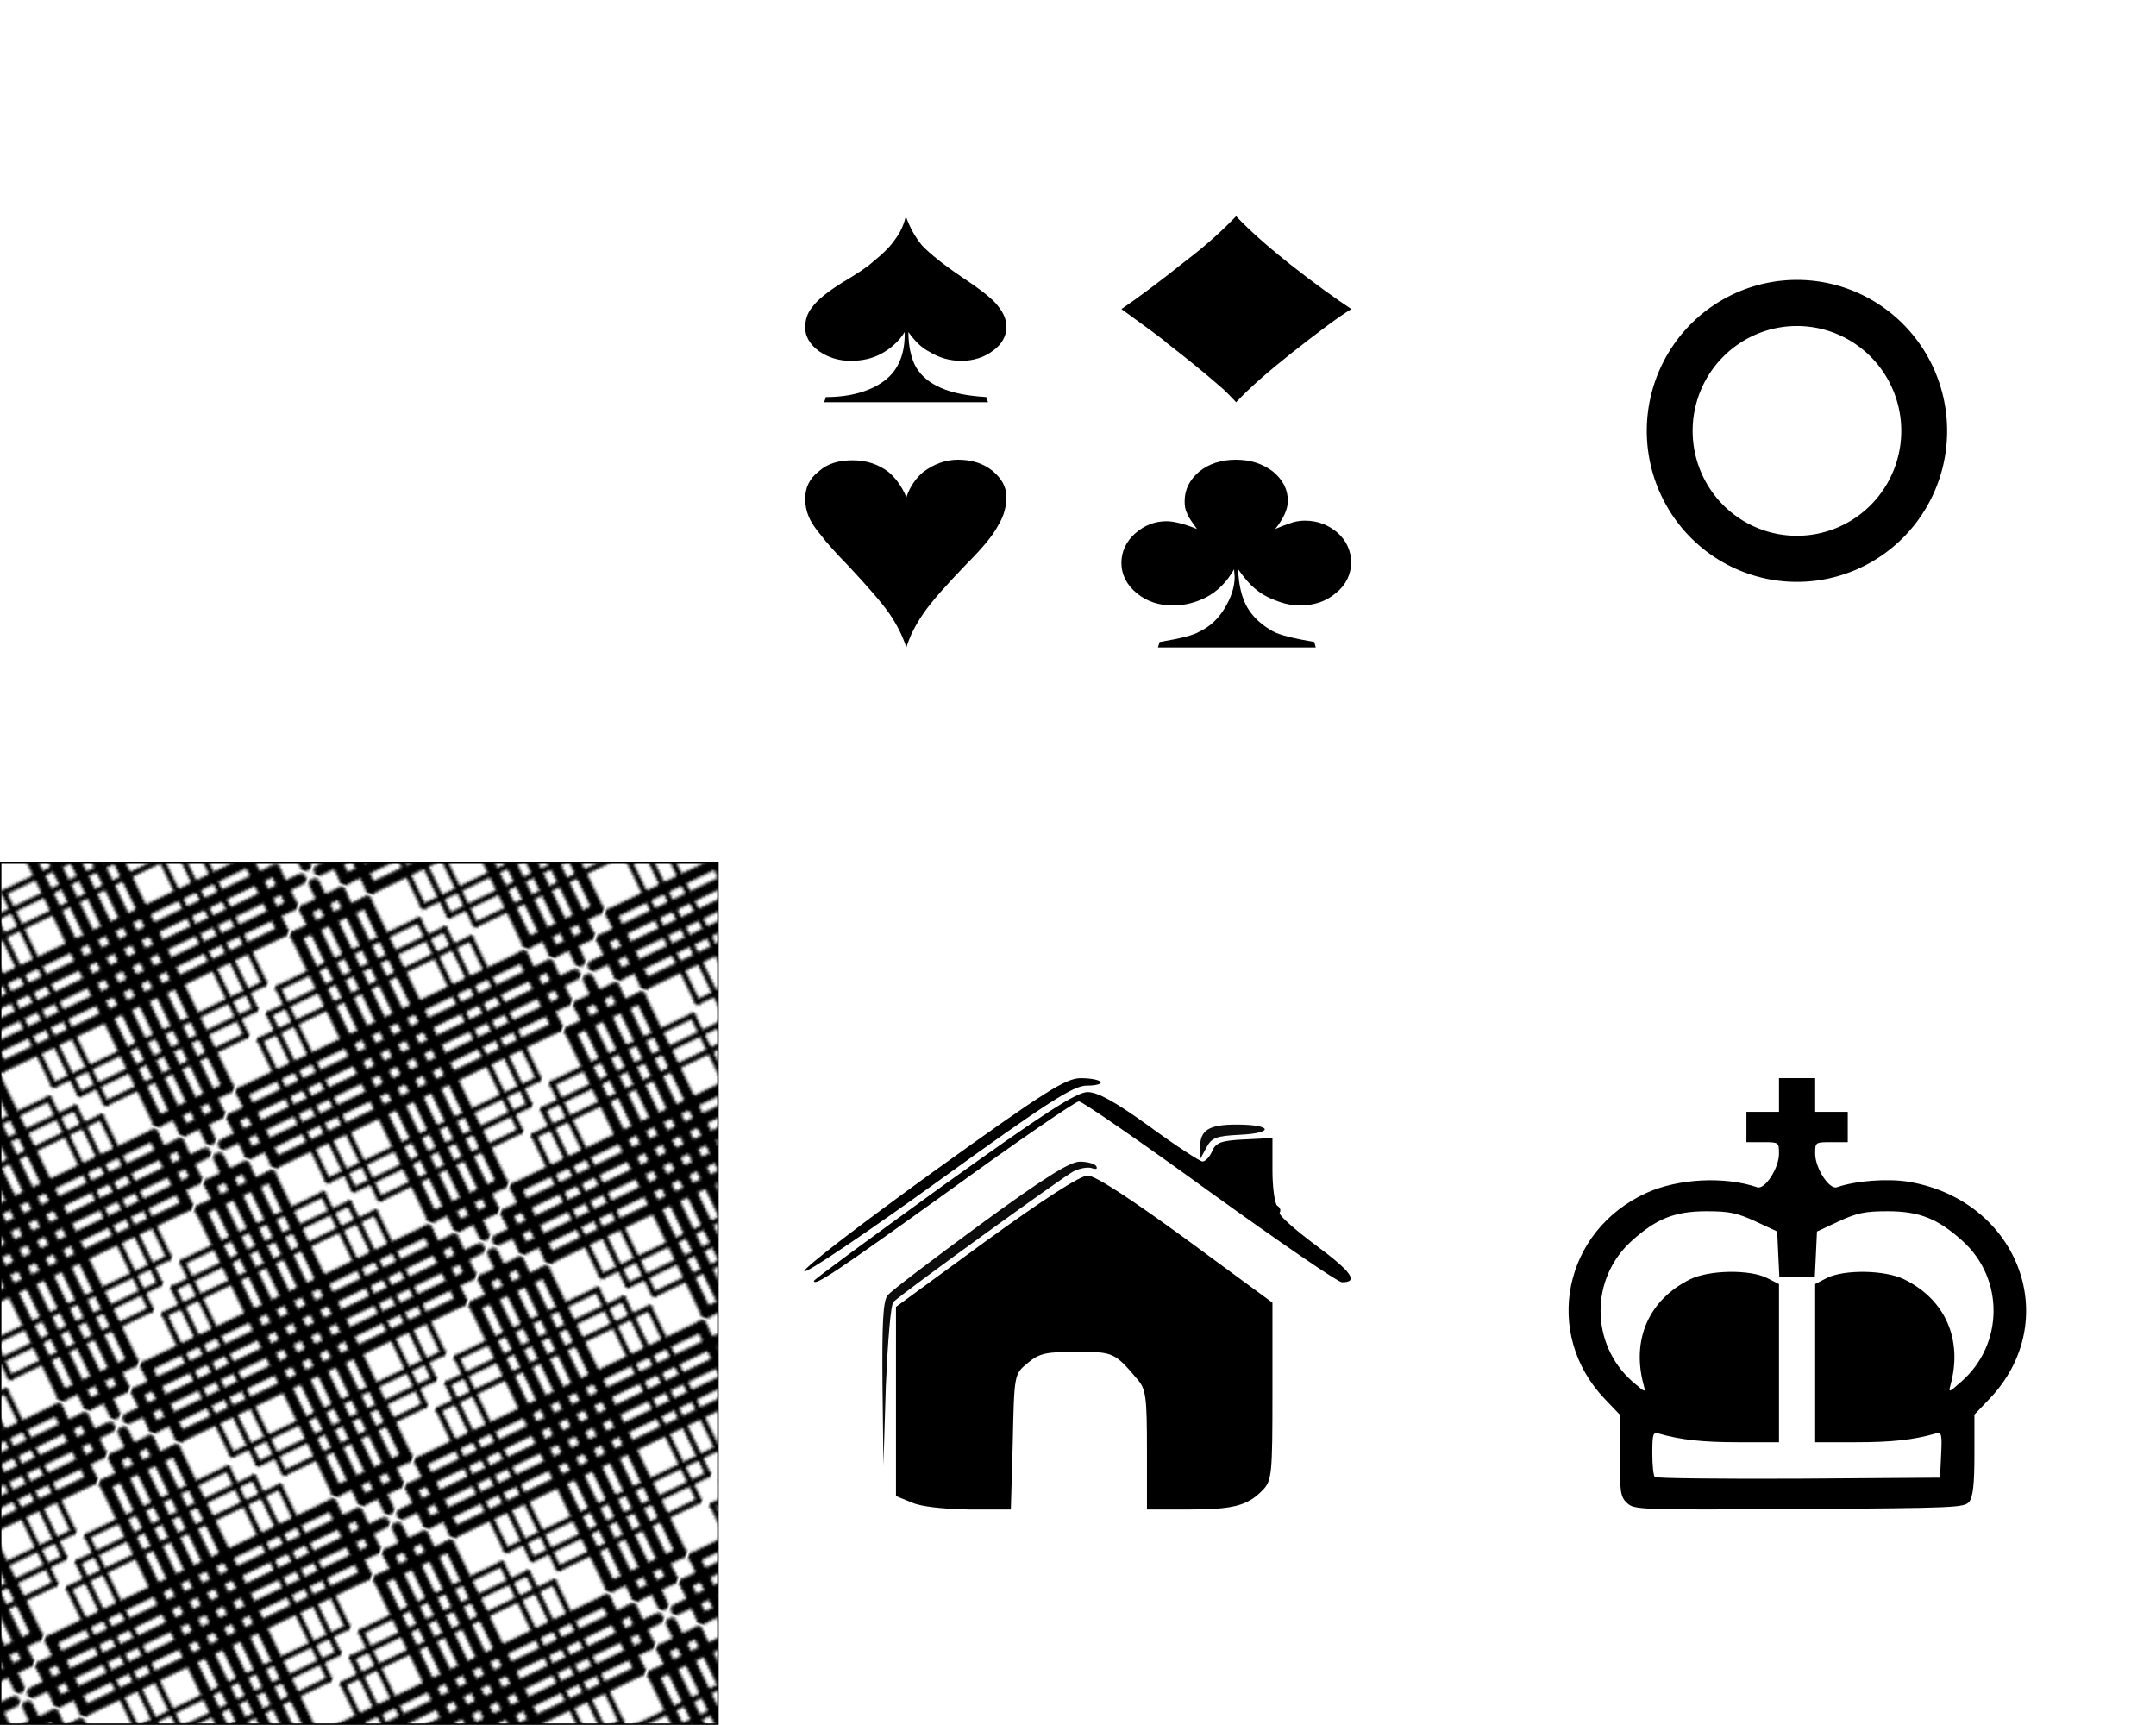 <?xml version="1.0" encoding="UTF-8" standalone="no"?>
<!-- Created with Inkscape (http://www.inkscape.org/) -->

<svg xmlns:dc="http://purl.org/dc/elements/1.1/" xmlns:cc="http://creativecommons.org/ns#" xmlns:rdf="http://www.w3.org/1999/02/22-rdf-syntax-ns#" xmlns:svg="http://www.w3.org/2000/svg" xmlns="http://www.w3.org/2000/svg" xmlns:xlink="http://www.w3.org/1999/xlink" xmlns:sodipodi="http://sodipodi.sourceforge.net/DTD/sodipodi-0.dtd" xmlns:inkscape="http://www.inkscape.org/namespaces/inkscape" version="1.1" width="750" height="600" viewBox="0 0 750 600" id="cards" inkscape:version="0.48.5 r10040" sodipodi:docname="back.svg">
  <sodipodi:namedview pagecolor="#ffffff" bordercolor="#666666" borderopacity="1" objecttolerance="10" gridtolerance="10" guidetolerance="10" inkscape:pageopacity="0" inkscape:pageshadow="2" inkscape:window-width="1280" inkscape:window-height="1002" id="namedview6787" showgrid="false" inkscape:zoom="2.828" inkscape:cx="614.7" inkscape:cy="452.3" inkscape:window-x="-8" inkscape:window-y="48" inkscape:window-maximized="1" inkscape:current-layer="cards" showguides="true" inkscape:guide-bbox="true">
    <sodipodi:guide orientation="1,0" position="250,230" id="guide4638" />
    <sodipodi:guide orientation="1,0" position="500,181" id="guide4640" />
    <sodipodi:guide orientation="1,0" position="750.4,294.2" id="guide4642" />
    <sodipodi:guide orientation="1,0" position="1000,300.6" id="guide4644" />
    <sodipodi:guide orientation="1,0" position="1250,184" id="guide4646" />
    <sodipodi:guide orientation="1,0" position="1500,176.5" id="guide4648" />
    <sodipodi:guide orientation="1,0" position="1750,157.5" id="guide4650" />
    <sodipodi:guide orientation="1,0" position="2000,221" id="guide4652" />
    <sodipodi:guide orientation="1,0" position="2250,110.3" id="guide4654" />
    <sodipodi:guide orientation="1,0" position="2500,195.9" id="guide4656" />
    <sodipodi:guide orientation="1,0" position="2750,157" id="guide4658" />
    <sodipodi:guide orientation="1,0" position="3000,154.5" id="guide4660" />
    <sodipodi:guide orientation="0,1" position="-115.5,225" id="guide4662" />
    <sodipodi:guide orientation="1,0" position="3240,277.2" id="guide5764" />
    <sodipodi:guide orientation="1,0" position="3010,310.1" id="guide5766" />
    <sodipodi:guide orientation="1,0" position="2990,190.8" id="guide5768" />
    <sodipodi:guide orientation="1,0" position="2760,132.8" id="guide5770" />
    <sodipodi:guide orientation="1,0" position="2740,275.1" id="guide5809" />
    <sodipodi:guide orientation="1,0" position="2510,333.6" id="guide5811" />
    <sodipodi:guide orientation="1,0" position="2490,312.5" id="guide5813" />
    <sodipodi:guide orientation="1,0" position="2260,266.6" id="guide5816" />
    <sodipodi:guide orientation="1,0" position="2240,212.2" id="guide6060" />
    <sodipodi:guide orientation="1,0" position="2010,188.8" id="guide6062" />
    <sodipodi:guide orientation="1,0" position="1990,194.5" id="guide6064" />
    <sodipodi:guide orientation="1,0" position="1760,222.1" id="guide6066" />
    <sodipodi:guide orientation="1,0" position="1740,222.1" id="guide6068" />
    <sodipodi:guide orientation="1,0" position="1510,236.2" id="guide6070" />
    <sodipodi:guide orientation="1,0" position="1490,236.9" id="guide6072" />
    <sodipodi:guide orientation="1,0" position="1260,259.5" id="guide6162" />
    <sodipodi:guide orientation="1,0" position="1240,243.3" id="guide6164" />
    <sodipodi:guide orientation="1,0" position="1010,183.2" id="guide6255" />
    <sodipodi:guide orientation="1,0" position="990.1,195.2" id="guide6257" />
    <sodipodi:guide orientation="1,0" position="760.3,176.8" id="guide6259" />
    <sodipodi:guide orientation="1,0" position="705.1,153.5" id="guide6261" />
    <sodipodi:guide orientation="1,0" position="545.1,135.5" id="guide6315" />
    <sodipodi:guide orientation="1,0" position="470.1,153.5" id="guide6317" />
    <sodipodi:guide orientation="1,0" position="280.1,194.1" id="guide6319" />
    <sodipodi:guide orientation="0,1" position="-21.22,74.96" id="guide3189" />
    <sodipodi:guide orientation="0,1" position="538.1,524.6" id="guide3251" />
    <sodipodi:guide orientation="0,1" position="331,299.9" id="guide3253" />
    <sodipodi:guide orientation="0,1" position="522.1,375.1" id="guide3255" />
    <sodipodi:guide orientation="0,1" position="199.8,450.1" id="guide3276" />
    <sodipodi:guide orientation="0,1" position="280.1,460.1" id="guide3278" />
    <sodipodi:guide orientation="0,1" position="300.5,440.1" id="guide3280" />
    <sodipodi:guide orientation="1,0" position="350.1,450.1" id="guide3286" />
    <sodipodi:guide orientation="1,0" position="390.1,413.1" id="guide3288" />
    <sodipodi:guide orientation="1,0" position="570.1,486.1" id="guide4060" />
    <sodipodi:guide orientation="1,0" position="680.1,474.6" id="guide4062" />
    <sodipodi:guide orientation="0,1" position="600.6,495.1" id="guide4064" />
    <sodipodi:guide orientation="0,1" position="570.1,405.6" id="guide4066" />
  </sodipodi:namedview>
  <rect width="249.5" height="299.5" ry="0" x="0.25" y="300.2" id="rect8231" style="fill:url(#pattern6496);fill-opacity:1;fill-rule:evenodd;stroke:#000000;stroke-width:0.499;stroke-linecap:butt;stroke-miterlimit:4;stroke-opacity:1;stroke-dasharray:none" rx="0" />
  <defs id="defs2680">
    <linearGradient id="linearGradient4800">
      <stop style="stop-color:#00727a;stop-opacity:1;" offset="0" id="stop4802" />
      <stop id="stop4804" offset="1" style="stop-color:#004a3f;stop-opacity:1;" />
    </linearGradient>
    <linearGradient id="linearGradient4782">
      <stop id="stop4790" offset="0" style="stop-color:#00727a;stop-opacity:1;" />
      <stop style="stop-color:#004a3f;stop-opacity:1;" offset="1" id="stop4796" />
    </linearGradient>
    <pattern patternTransform="matrix(0.944,0.329,-0.329,0.944,74.9,400)" id="pattern6496" xlink:href="#pattern6885" />
    <linearGradient id="linearGradient5830">
      <stop id="stop5832" style="stop-color:#ff0000;stop-opacity:1" offset="0" />
      <stop id="stop5834" style="stop-color:#6b0000;stop-opacity:1" offset="1" />
    </linearGradient>
    <linearGradient x1="1367" y1="219.7" x2="1413" y2="219.7" id="linearGradient5969" xlink:href="#linearGradient5830" gradientUnits="userSpaceOnUse" gradientTransform="matrix(1.073,0,0,0.995,155,17.92)" />
    <pattern id="pattern6885" patternTransform="translate(74.9,100)" height="100.3" width="100.2" patternUnits="userSpaceOnUse">
      <path style="stroke:#000000;stroke-width:3.841;stroke-linecap:round" d="M 2.06,2.2 98.1,98.2" id="path6759" />
      <path style="stroke:#000000;stroke-width:3.841;stroke-linecap:round" d="M 2.06,11.8 88.5,98.2" id="path6761" />
      <path style="stroke:#000000;stroke-width:3.841;stroke-linecap:round" d="M 11.66,2.2 98.1,88.6" id="path6763" />
      <path style="stroke:#000000;stroke-width:3.841;stroke-linecap:round" d="M 2.06,21.4 78.9,98.2" id="path6765" />
      <path style="stroke:#000000;stroke-width:3.841;stroke-linecap:round" d="M 21.26,2.2 98.1,79" id="path6767" />
      <path style="stroke:#000000;stroke-width:3.841;stroke-linecap:round" d="M 2.06,88.6 11.66,98.2" id="path6769" />
      <path style="stroke:#000000;stroke-width:3.841;stroke-linecap:round" d="M 2.06,79 21.26,98.2" id="path6771" />
      <path style="stroke:#000000;stroke-width:3.841;stroke-linecap:round" d="M 88.5,2.2 98.1,11.8" id="path6773" />
      <path style="stroke:#000000;stroke-width:3.841;stroke-linecap:round" d="M 78.9,2.2 98.1,21.4" id="path6775" />
      <path style="stroke:#000000;stroke-width:3.841;stroke-linecap:round" d="M 98.1,2.2 2.06,98.2" id="path6777" />
      <path style="stroke:#000000;stroke-width:3.841;stroke-linecap:round" d="M 98.1,11.8 11.66,98.2" id="path6779" />
      <path style="stroke:#000000;stroke-width:3.841;stroke-linecap:round" d="M 88.5,2.2 2.06,88.6" id="path6781" />
      <path style="stroke:#000000;stroke-width:3.841;stroke-linecap:round" d="M 98.1,21.4 21.26,98.2" id="path6783" />
      <path style="stroke:#000000;stroke-width:3.841;stroke-linecap:round" d="M 78.9,2.2 2.06,79" id="path6785" />
      <path style="stroke:#000000;stroke-width:3.841;stroke-linecap:round" d="M 98.1,88.6 88.5,98.2" id="path6787" />
      <path style="stroke:#000000;stroke-width:3.841;stroke-linecap:round" d="M 98.1,79 78.9,98.2" id="path6789" />
      <path style="stroke:#000000;stroke-width:3.841;stroke-linecap:round" d="M 11.66,2.2 2.06,11.8" id="path6791" />
      <path style="stroke:#000000;stroke-width:3.841;stroke-linecap:round" d="M 21.26,2.2 2.06,21.4" id="path6793" />
      <path style="stroke:#000000;stroke-width:1.921;stroke-linecap:round" d="M 2.06,50.2 50.1,98.2" id="path6795" />
      <path style="stroke:#000000;stroke-width:1.921;stroke-linecap:round" d="M 2.06,59.8 40.5,98.2" id="path6797" />
      <path style="stroke:#000000;stroke-width:1.921;stroke-linecap:round" d="M 2.06,40.6 59.7,98.2" id="path6799" />
      <path style="stroke:#000000;stroke-width:1.921;stroke-linecap:round" d="M 50.1,2.2 98.1,50.2" id="path6801" />
      <path style="stroke:#000000;stroke-width:1.921;stroke-linecap:round" d="M 40.5,2.2 98.1,59.8" id="path6803" />
      <path style="stroke:#000000;stroke-width:1.921;stroke-linecap:round" d="M 59.7,2.2 98.1,40.6" id="path6805" />
      <path style="stroke:#000000;stroke-width:1.921;stroke-linecap:round" d="M 98.1,50.2 50.1,98.2" id="path6807" />
      <path style="stroke:#000000;stroke-width:1.921;stroke-linecap:round" d="M 98.1,40.6 40.5,98.2" id="path6809" />
      <path style="stroke:#000000;stroke-width:1.921;stroke-linecap:round" d="M 50.1,2.2 2.06,50.2" id="path6811" />
      <path style="stroke:#000000;stroke-width:1.921;stroke-linecap:round" d="M 59.7,2.2 2.06,59.8" id="path6813" />
      <path style="stroke:#000000;stroke-width:1.921;stroke-linecap:round" d="M 40.5,2.2 2.06,40.6" id="path6815" />
      <path style="stroke:#000000;stroke-width:1.921;stroke-linecap:round" d="M 98.1,59.8 59.7,98.2" id="path6817" />
    </pattern>
    <pattern patternTransform="matrix(0.944,0.329,-0.329,0.944,74.9,100)" id="pattern6496-1" xlink:href="#pattern6885-7" />
    <pattern id="pattern6885-7" patternTransform="translate(74.9,100)" height="100.3" width="100.2" patternUnits="userSpaceOnUse">
      <path style="stroke:#000000;stroke-width:3.841;stroke-linecap:round" d="M 2.06,2.2 98.1,98.2" id="path6759-4" />
      <path style="stroke:#000000;stroke-width:3.841;stroke-linecap:round" d="M 2.06,11.8 88.5,98.2" id="path6761-0" />
      <path style="stroke:#000000;stroke-width:3.841;stroke-linecap:round" d="M 11.66,2.2 98.1,88.6" id="path6763-9" />
      <path style="stroke:#000000;stroke-width:3.841;stroke-linecap:round" d="M 2.06,21.4 78.9,98.2" id="path6765-4" />
      <path style="stroke:#000000;stroke-width:3.841;stroke-linecap:round" d="M 21.26,2.2 98.1,79" id="path6767-8" />
      <path style="stroke:#000000;stroke-width:3.841;stroke-linecap:round" d="M 2.06,88.6 11.66,98.2" id="path6769-8" />
      <path style="stroke:#000000;stroke-width:3.841;stroke-linecap:round" d="M 2.06,79 21.26,98.2" id="path6771-2" />
      <path style="stroke:#000000;stroke-width:3.841;stroke-linecap:round" d="M 88.5,2.2 98.1,11.8" id="path6773-4" />
      <path style="stroke:#000000;stroke-width:3.841;stroke-linecap:round" d="M 78.9,2.2 98.1,21.4" id="path6775-5" />
      <path style="stroke:#000000;stroke-width:3.841;stroke-linecap:round" d="M 98.1,2.2 2.06,98.2" id="path6777-5" />
      <path style="stroke:#000000;stroke-width:3.841;stroke-linecap:round" d="M 98.1,11.8 11.66,98.2" id="path6779-1" />
      <path style="stroke:#000000;stroke-width:3.841;stroke-linecap:round" d="M 88.5,2.2 2.06,88.6" id="path6781-7" />
      <path style="stroke:#000000;stroke-width:3.841;stroke-linecap:round" d="M 98.1,21.4 21.26,98.2" id="path6783-1" />
      <path style="stroke:#000000;stroke-width:3.841;stroke-linecap:round" d="M 78.9,2.2 2.06,79" id="path6785-1" />
      <path style="stroke:#000000;stroke-width:3.841;stroke-linecap:round" d="M 98.1,88.6 88.5,98.2" id="path6787-5" />
      <path style="stroke:#000000;stroke-width:3.841;stroke-linecap:round" d="M 98.1,79 78.9,98.2" id="path6789-2" />
      <path style="stroke:#000000;stroke-width:3.841;stroke-linecap:round" d="M 11.66,2.2 2.06,11.8" id="path6791-7" />
      <path style="stroke:#000000;stroke-width:3.841;stroke-linecap:round" d="M 21.26,2.2 2.06,21.4" id="path6793-6" />
      <path style="stroke:#000000;stroke-width:1.921;stroke-linecap:round" d="M 2.06,50.2 50.1,98.2" id="path6795-1" />
      <path style="stroke:#000000;stroke-width:1.921;stroke-linecap:round" d="M 2.06,59.8 40.5,98.2" id="path6797-4" />
      <path style="stroke:#000000;stroke-width:1.921;stroke-linecap:round" d="M 2.06,40.6 59.7,98.2" id="path6799-2" />
      <path style="stroke:#000000;stroke-width:1.921;stroke-linecap:round" d="M 50.1,2.2 98.1,50.2" id="path6801-3" />
      <path style="stroke:#000000;stroke-width:1.921;stroke-linecap:round" d="M 40.5,2.2 98.1,59.8" id="path6803-2" />
      <path style="stroke:#000000;stroke-width:1.921;stroke-linecap:round" d="M 59.7,2.2 98.1,40.6" id="path6805-2" />
      <path style="stroke:#000000;stroke-width:1.921;stroke-linecap:round" d="M 98.1,50.2 50.1,98.2" id="path6807-1" />
      <path style="stroke:#000000;stroke-width:1.921;stroke-linecap:round" d="M 98.1,40.6 40.5,98.2" id="path6809-6" />
      <path style="stroke:#000000;stroke-width:1.921;stroke-linecap:round" d="M 50.1,2.2 2.06,50.2" id="path6811-8" />
      <path style="stroke:#000000;stroke-width:1.921;stroke-linecap:round" d="M 59.7,2.2 2.06,59.8" id="path6813-5" />
      <path style="stroke:#000000;stroke-width:1.921;stroke-linecap:round" d="M 40.5,2.2 2.06,40.6" id="path6815-7" />
      <path style="stroke:#000000;stroke-width:1.921;stroke-linecap:round" d="M 98.1,59.8 59.7,98.2" id="path6817-6" />
    </pattern>
    <pattern patternTransform="matrix(0.944,0.329,-0.329,0.944,74.9,100)" id="pattern6496-4" xlink:href="#pattern6885-5" />
    <pattern id="pattern6885-5" patternTransform="translate(74.9,100)" height="100.3" width="100.2" patternUnits="userSpaceOnUse">
      <path style="stroke:#000000;stroke-width:3.841;stroke-linecap:round" d="M 2.06,2.2 98.1,98.2" id="path6759-2" />
      <path style="stroke:#000000;stroke-width:3.841;stroke-linecap:round" d="M 2.06,11.8 88.5,98.2" id="path6761-9" />
      <path style="stroke:#000000;stroke-width:3.841;stroke-linecap:round" d="M 11.66,2.2 98.1,88.6" id="path6763-98" />
      <path style="stroke:#000000;stroke-width:3.841;stroke-linecap:round" d="M 2.06,21.4 78.9,98.2" id="path6765-3" />
      <path style="stroke:#000000;stroke-width:3.841;stroke-linecap:round" d="M 21.26,2.2 98.1,79" id="path6767-86" />
      <path style="stroke:#000000;stroke-width:3.841;stroke-linecap:round" d="M 2.06,88.6 11.66,98.2" id="path6769-9" />
      <path style="stroke:#000000;stroke-width:3.841;stroke-linecap:round" d="M 2.06,79 21.26,98.2" id="path6771-8" />
      <path style="stroke:#000000;stroke-width:3.841;stroke-linecap:round" d="M 88.5,2.2 98.1,11.8" id="path6773-6" />
      <path style="stroke:#000000;stroke-width:3.841;stroke-linecap:round" d="M 78.9,2.2 98.1,21.4" id="path6775-6" />
      <path style="stroke:#000000;stroke-width:3.841;stroke-linecap:round" d="M 98.1,2.2 2.06,98.2" id="path6777-2" />
      <path style="stroke:#000000;stroke-width:3.841;stroke-linecap:round" d="M 98.1,11.8 11.66,98.2" id="path6779-3" />
      <path style="stroke:#000000;stroke-width:3.841;stroke-linecap:round" d="M 88.5,2.2 2.06,88.6" id="path6781-8" />
      <path style="stroke:#000000;stroke-width:3.841;stroke-linecap:round" d="M 98.1,21.4 21.26,98.2" id="path6783-2" />
      <path style="stroke:#000000;stroke-width:3.841;stroke-linecap:round" d="M 78.9,2.2 2.06,79" id="path6785-6" />
      <path style="stroke:#000000;stroke-width:3.841;stroke-linecap:round" d="M 98.1,88.6 88.5,98.2" id="path6787-2" />
      <path style="stroke:#000000;stroke-width:3.841;stroke-linecap:round" d="M 98.1,79 78.9,98.2" id="path6789-7" />
      <path style="stroke:#000000;stroke-width:3.841;stroke-linecap:round" d="M 11.66,2.2 2.06,11.8" id="path6791-5" />
      <path style="stroke:#000000;stroke-width:3.841;stroke-linecap:round" d="M 21.26,2.2 2.06,21.4" id="path6793-7" />
      <path style="stroke:#000000;stroke-width:1.921;stroke-linecap:round" d="M 2.06,50.2 50.1,98.2" id="path6795-8" />
      <path style="stroke:#000000;stroke-width:1.921;stroke-linecap:round" d="M 2.06,59.8 40.5,98.2" id="path6797-2" />
      <path style="stroke:#000000;stroke-width:1.921;stroke-linecap:round" d="M 2.06,40.6 59.7,98.2" id="path6799-7" />
      <path style="stroke:#000000;stroke-width:1.921;stroke-linecap:round" d="M 50.1,2.2 98.1,50.2" id="path6801-8" />
      <path style="stroke:#000000;stroke-width:1.921;stroke-linecap:round" d="M 40.5,2.2 98.1,59.8" id="path6803-0" />
      <path style="stroke:#000000;stroke-width:1.921;stroke-linecap:round" d="M 59.7,2.2 98.1,40.6" id="path6805-20" />
      <path style="stroke:#000000;stroke-width:1.921;stroke-linecap:round" d="M 98.1,50.2 50.1,98.2" id="path6807-8" />
      <path style="stroke:#000000;stroke-width:1.921;stroke-linecap:round" d="M 98.1,40.6 40.5,98.2" id="path6809-9" />
      <path style="stroke:#000000;stroke-width:1.921;stroke-linecap:round" d="M 50.1,2.2 2.06,50.2" id="path6811-2" />
      <path style="stroke:#000000;stroke-width:1.921;stroke-linecap:round" d="M 59.7,2.2 2.06,59.8" id="path6813-8" />
      <path style="stroke:#000000;stroke-width:1.921;stroke-linecap:round" d="M 40.5,2.2 2.06,40.6" id="path6815-2" />
      <path style="stroke:#000000;stroke-width:1.921;stroke-linecap:round" d="M 98.1,59.8 59.7,98.2" id="path6817-0" />
    </pattern>
    <filter height="1" width="1" y="0" x="0" inkscape:label="Film grain" inkscape:menu="Image effects" inkscape:menu-tooltip="Adds a small scale graininess" color-interpolation-filters="sRGB" id="filter4976">
      <feTurbulence type="fractalNoise" numOctaves="3" baseFrequency="1" seed="0" result="result0" id="feTurbulence4978" />
      <feColorMatrix result="result4" values="0" type="saturate" id="feColorMatrix4980" />
      <feComposite in="SourceGraphic" in2="result4" operator="arithmetic" k1="1.25" k2="0.5" k3="0.5" result="result2" id="feComposite4982" k4="0" />
      <feBlend result="result5" mode="normal" in="result2" in2="SourceGraphic" id="feBlend4984" />
      <feComposite in="result5" in2="SourceGraphic" operator="in" result="result3" id="feComposite4986" />
    </filter>
    <radialGradient inkscape:collect="always" xlink:href="#linearGradient4800-8" id="radialGradient4946-7" cx="374.9" cy="150" fx="374.9" fy="150" r="125" gradientTransform="matrix(0.769,0,0,2.33,87.4,-200.2)" gradientUnits="userSpaceOnUse" />
    <linearGradient id="linearGradient4800-8">
      <stop style="stop-color:#00727a;stop-opacity:1;" offset="0" id="stop4802-7" />
      <stop id="stop4804-8" offset="1" style="stop-color:#004a3f;stop-opacity:1;" />
    </linearGradient>
    <filter height="1" width="1" y="0" x="0" inkscape:label="Film grain" inkscape:menu="Image effects" inkscape:menu-tooltip="Adds a small scale graininess" color-interpolation-filters="sRGB" id="filter4976-1">
      <feTurbulence type="fractalNoise" numOctaves="3" baseFrequency="1" seed="0" result="result0" id="feTurbulence4978-6" />
      <feColorMatrix result="result4" values="0" type="saturate" id="feColorMatrix4980-0" />
      <feComposite k4="0" in="SourceGraphic" in2="result4" operator="arithmetic" k1="1.25" k2="0.5" k3="0.5" result="result2" id="feComposite4982-9" />
      <feBlend result="result5" mode="normal" in="result2" in2="SourceGraphic" id="feBlend4984-5" />
      <feComposite in="result5" in2="SourceGraphic" operator="in" result="result3" id="feComposite4986-8" />
    </filter>
  </defs>
  <view id="BACK" viewBox="0 0 250 300" />
  <view id="CK" viewBox="250 0 250 300" />
  <view id="CQ" viewBox="500 0 250 300" />
  <view id="CJ" viewBox="750 0 250 300" />
  <view id="DK" viewBox="1000 0 250 300" />
  <view id="DQ" viewBox="1250 0 250 300" />
  <view id="DJ" viewBox="1500 0 250 300" />
  <view id="HK" viewBox="1750 0 250 300" />
  <view id="HQ" viewBox="2000 0 250 300" />
  <view id="HJ" viewBox="2250 0 250 300" />
  <view id="SK" viewBox="2500 0 250 300" />
  <view id="SQ" viewBox="2750 0 250 300" />
  <view id="SJ" viewBox="3000 0 250 300" />
  <g id="g3171" transform="matrix(1.679,0,0,1.613,-284.7,273.9)">
    <path style="fill:#000000;fill-opacity:1" d="m 358.5,154.2 -3.3,-1.4 0,-20.4 0,-20.4 18.6,-14.16 c 12.1,-9.14 19.6,-14.15 21.1,-14.15 1.6,0 8.7,4.84 20.4,13.71 l 17.9,13.7 0,19.1 c 0,18 -0.1,19.3 -2.1,21.4 -3.1,3.3 -6.1,4.1 -15.5,4.1 l -8.4,0 0,-12.8 c 0,-11.4 -0.2,-13.2 -2,-15.3 -4.7,-5.8 -5,-5.9 -12.6,-5.9 -6.3,0 -7.7,0.3 -10.1,2.4 -2.8,2.4 -2.8,2.4 -3.1,17 l -0.4,14.6 -8.6,0 c -5.2,-0.1 -10,-0.6 -11.9,-1.5 z m -20.3,-47.8 c 0,-0.3 12.1,-9.53 26.8,-20.59 21,-15.67 27.6,-20.12 29.9,-20.12 2.1,0 5.7,2.06 12.9,7.47 5.4,4.12 10.4,7.49 10.9,7.5 0.6,0 1.5,-0.98 2,-2.22 0.8,-1.9 1.9,-2.3 6.8,-2.55 l 5.7,-0.3 0,6.99 c 0,3.85 0.5,7.27 1,7.62 0.6,0.35 0.8,1.01 0.5,1.49 -0.3,0.47 3.1,3.64 7.5,7.04 7.5,5.77 8.9,7.97 5.4,7.97 -0.8,0 -13.1,-8.78 -27.4,-19.51 -14.2,-10.72 -26.4,-19.5 -27.1,-19.5 -0.7,0 -12.7,8.58 -26.6,19.06 -23.6,17.65 -28.3,20.95 -28.3,19.65 z" id="path3179" inkscape:connector-curvature="0" />
    <path style="fill:#0c0c0c" d="m 352.4,128.6 c -0.1,-12.8 0.1,-18 1.1,-19.1 0.6,-0.9 9.3,-7.7 19.1,-15.22 13.1,-9.97 18.6,-13.59 20.7,-13.59 1.5,0 3.1,0.44 3.4,0.99 0.3,0.55 0,0.74 -0.9,0.42 -0.8,-0.31 -2.5,0 -3.8,0.67 -2,1.05 -34.4,25.43 -37.3,28.13 -0.6,0.5 -1.2,8.6 -1.6,18.1 l -0.5,17.2 -0.2,-17.6 z" id="path3195" inkscape:connector-curvature="0" />
    <path style="fill:#000000;fill-opacity:1" d="m 336.2,104.3 c 0,-0.8 12.1,-10.43 26.8,-21.49 23.3,-17.45 27.4,-20.12 30.5,-20.12 2,0 3.8,0.36 4.1,0.8 0.3,0.44 -1,0.8 -2.9,0.8 -2.7,0 -7.9,3.42 -30.9,20.71 -15.2,11.39 -27.6,20.1 -27.6,19.3 z" id="path3193" inkscape:connector-curvature="0" />
    <path style="fill:#0c0c0c" d="m 418.2,77.64 c 0,-3.77 1.8,-4.95 7.6,-4.95 7.3,0 7.9,1.83 0.7,2.2 -5,0.26 -5.9,0.63 -7,2.8 l -1.3,2.5 0,-2.55 z" id="path3173" inkscape:connector-curvature="0" />
  </g>
  <g id="g3218" transform="matrix(1.259,0,0,1.173,-108.6,300.6)">
    <path style="fill:#000000;fill-opacity:1" d="m 535.8,189.4 c -1.8,-1.8 -2,-3.3 -2,-14.1 l 0,-12.1 -4.1,-4.6 c -17.3,-19.4 -11.5,-50 11.6,-61.19 8.8,-4.24 21.5,-4.91 30.5,-1.62 2.1,0.78 6,-5.67 6,-9.94 0,-3.4 0,-3.43 -4.5,-3.43 l -4.5,0 0,-4.5 0,-4.5 4.5,0 4.5,0 0,-5 0,-5 5,0 5,0 0,5 0,5 4.5,0 4.5,0 0,4.5 0,4.5 -4.5,0 c -4.5,0 -4.5,0 -4.5,3.43 0,4.28 3.9,10.72 6,9.93 5.2,-1.95 14.2,-2.67 20,-1.59 30.4,5.65 42.7,41.31 22.1,64.41 l -4.1,4.6 0,11.9 c 0,8.7 -0.4,12.4 -1.4,13.9 -1.4,1.8 -3.2,1.9 -47,2.2 -44.6,0.3 -45.6,0.2 -47.6,-1.8 z m 86.8,-14.3 c 0.3,-6.2 0.1,-6.8 -1.5,-6.3 -6.2,1.9 -12.1,2.6 -22.1,2.6 l -11.2,0 0,-23.4 0,-23.5 3.2,-1.8 c 4.9,-2.6 16.1,-2.4 21.4,0.4 11.4,6 16.2,17.9 12.8,31.3 -0.6,2.4 -0.5,2.3 3,-1 11.7,-11 11.9,-30.5 0.3,-41.7 -6.8,-6.6 -11.9,-8.8 -20.7,-8.8 -6.3,0 -8.4,0.5 -13.5,3 l -6,3 -0.3,6.8 -0.3,6.7 -4.9,0 -4.9,0 -0.3,-6.7 -0.3,-6.8 -6,-3 c -5.1,-2.5 -7.2,-3 -13.5,-3 -8.8,0 -13.9,2.2 -20.7,8.8 -11.6,11.2 -11.4,30.7 0.2,41.7 3.6,3.3 3.7,3.4 3.1,1 -3.4,-13.4 1.4,-25.2 12.8,-31.3 5.3,-2.8 16.5,-3 21.3,-0.4 l 3.3,1.8 0,23.5 0,23.4 -11.3,0 c -9.8,0 -15.8,-0.7 -22,-2.6 -1.5,-0.5 -1.7,0.2 -1.7,5.9 0,3.5 0.3,6.7 0.7,7 0.3,0.4 18.2,0.6 39.7,0.5 l 39.1,-0.3 0.3,-6.8 z" id="path3220" inkscape:connector-curvature="0" />
  </g>
  <path inkscape:connector-curvature="0" id="path3268" style="font-size:64px;font-style:normal;font-variant:normal;font-weight:normal;font-stretch:normal;line-height:125%;letter-spacing:0px;word-spacing:0px;fill:#000000;fill-opacity:1;stroke:none;font-family:Serif;-inkscape-font-specification:Serif" d="m 315.1,75.2 c 1.4,3.91 3.2,7.22 5.7,10.23 2.8,2.91 7.4,6.62 13.8,10.94 6.8,4.53 11.1,7.93 12.7,10.23 1.9,2.4 2.8,4.7 2.8,7.1 0,3.3 -1.7,6.2 -4.7,8.3 -3,2.3 -6.8,3.5 -11,3.5 -3.9,0 -7.6,-1 -11,-3.1 -2.8,-1.4 -5.1,-3.7 -7.4,-6.9 0,5 1,9.3 2.7,12.3 1.9,3.1 4.7,5.4 8.6,7.1 4.1,1.8 9.2,2.8 15.8,3.2 l 0.6,1.8 -57,0 0.6,-1.8 c 8.7,0 15.6,-2.1 20.4,-5.7 4.9,-3.7 7.2,-9.5 7,-16.9 -2.1,3.4 -4.9,5.7 -7.9,7.4 -3.2,1.8 -6.9,2.6 -10.8,2.6 -4.4,0 -8,-1.2 -11.3,-3.5 -3,-2.3 -4.6,-5 -4.6,-8 0,-2.7 0.7,-5 2.3,-7 2.1,-2.9 5.8,-5.7 10.6,-8.73 4.9,-2.91 8.5,-5.21 10.8,-7.32 3.5,-2.81 6,-5.32 7.6,-7.73 1.6,-2.1 3,-4.81 3.7,-8.02 z" />
  <path inkscape:connector-curvature="0" id="path3270" style="font-size:64px;font-style:normal;font-variant:normal;font-weight:normal;font-stretch:normal;line-height:125%;letter-spacing:0px;word-spacing:0px;fill:#000000;fill-opacity:1;stroke:none;font-family:Serif;-inkscape-font-specification:Serif" d="m 430,75.2 c 5,5.28 11.4,10.85 18.9,16.82 8.6,6.77 15.9,11.98 21.2,15.48 -4.5,2.7 -11.4,7.9 -21.2,15.6 -7.8,6.2 -14.2,11.8 -18.9,16.8 -1.7,-1.8 -3.7,-4 -6.5,-6.3 -4.7,-4.1 -10.5,-8.8 -17.6,-14.3 -1.3,-1.3 -6.6,-5.1 -15.8,-11.8 5.9,-4 13.4,-9.61 22.5,-16.87 7.1,-5.38 12.6,-10.45 17.4,-15.43 z" />
  <path inkscape:connector-curvature="0" id="path3272" style="font-size:64px;font-style:normal;font-variant:normal;font-weight:normal;font-stretch:normal;line-height:125%;letter-spacing:0px;word-spacing:0px;fill:#000000;fill-opacity:1;stroke:none;font-family:Serif;-inkscape-font-specification:Serif" d="m 315.3,225.2 c -1.4,-4.2 -3.3,-7.9 -5.8,-11.6 -2.4,-3.5 -7.2,-9.1 -14.3,-16.7 -5.3,-5.4 -8.4,-9.1 -9.5,-10.6 -2,-2.3 -3.6,-4.7 -4.4,-6.7 -0.8,-1.9 -1.2,-3.9 -1.2,-6.1 0,-3.8 1.4,-7 4.8,-9.6 3,-2.7 6.9,-3.8 11.7,-3.8 4.7,0 8.8,1.3 12.4,4 2.4,2 4.7,4.9 6.3,8.9 1.2,-3.8 3.4,-6.7 5.7,-8.7 3.8,-2.9 7.9,-4.4 12.3,-4.4 4.8,0 8.8,1.3 12,3.9 3.1,2.6 4.8,5.5 4.8,9.1 0,3.1 -0.8,6.5 -2.8,9.7 -1.7,3.4 -5.4,7.9 -11,13.5 -6.9,7.2 -12.2,13 -15.3,17.6 -2.5,3.7 -4.5,7.5 -5.7,11.5 z" />
  <path inkscape:connector-curvature="0" id="path3274" style="font-size:64px;font-style:normal;font-variant:normal;font-weight:normal;font-stretch:normal;line-height:125%;letter-spacing:0px;word-spacing:0px;fill:#000000;fill-opacity:1;stroke:none;font-family:Serif;-inkscape-font-specification:Serif" d="m 457.7,225.2 -54.9,0 0.6,-1.9 c 7.1,-1.2 11.8,-2.3 14,-3.7 3.6,-1.7 6.4,-4.4 8.6,-8 2.2,-3.6 3.5,-7.3 3.5,-11 0,-0.7 -0.2,-1.6 -0.2,-2.6 -2.5,4.4 -5.8,7.7 -9.6,9.7 -3.7,1.9 -7.6,2.9 -11.6,2.9 -5,0 -9.2,-1.4 -12.7,-4.3 -3.4,-2.8 -5.3,-6.4 -5.3,-10.5 0,-4 1.7,-7.5 4.7,-10.2 3.3,-2.9 6.9,-4.3 11,-4.3 2.5,0 6.1,0.9 10.6,2.7 -1.8,-2.5 -3.1,-4.2 -3.5,-5.6 -0.7,-1.2 -0.8,-2.7 -0.8,-4.1 0,-4 1.7,-7.4 5.1,-10.3 3.3,-2.7 7.7,-4.1 12.7,-4.1 5.2,0 9.3,1.4 12.9,4.1 3.5,2.9 5.2,6.3 5.2,10.2 0,3 -1.6,6.3 -4.4,9.8 3.5,-1.5 5.8,-2.2 6.4,-2.4 1.3,-0.3 2.5,-0.5 3.9,-0.5 4.4,0 8.2,1.4 11.5,4.3 3,2.7 4.5,6.1 4.7,10.2 -0.2,4.3 -1.9,7.9 -5.4,10.7 -3.4,2.9 -7.6,4.3 -12.5,4.3 -2.6,0 -5.3,-0.5 -8.3,-1.7 -2.8,-1 -5.3,-2.4 -7.5,-4.3 -1.6,-1.3 -3.5,-3.5 -5.7,-6.6 0.2,5.6 1.3,10 3.2,13.3 2,3.4 5,6.1 8.9,8.3 2.7,1.4 7.4,2.5 14.4,3.7 z" />
  <path sodipodi:type="arc" style="fill:none;stroke:#000000;stroke-width:28.434;stroke-linecap:butt;stroke-linejoin:miter;stroke-miterlimit:0;stroke-opacity:1;stroke-dasharray:none;stroke-dashoffset:0" id="path3290" sodipodi:cx="641" sodipodi:cy="154.1" sodipodi:rx="78.87" sodipodi:ry="78.87" d="m 719.9,154.1 a 78.87,78.87 0 1 1 -157.8,0 78.87,78.87 0 1 1 157.8,0 z" transform="matrix(0.561,0,0,0.564,265.5,62.96)" />
</svg>
